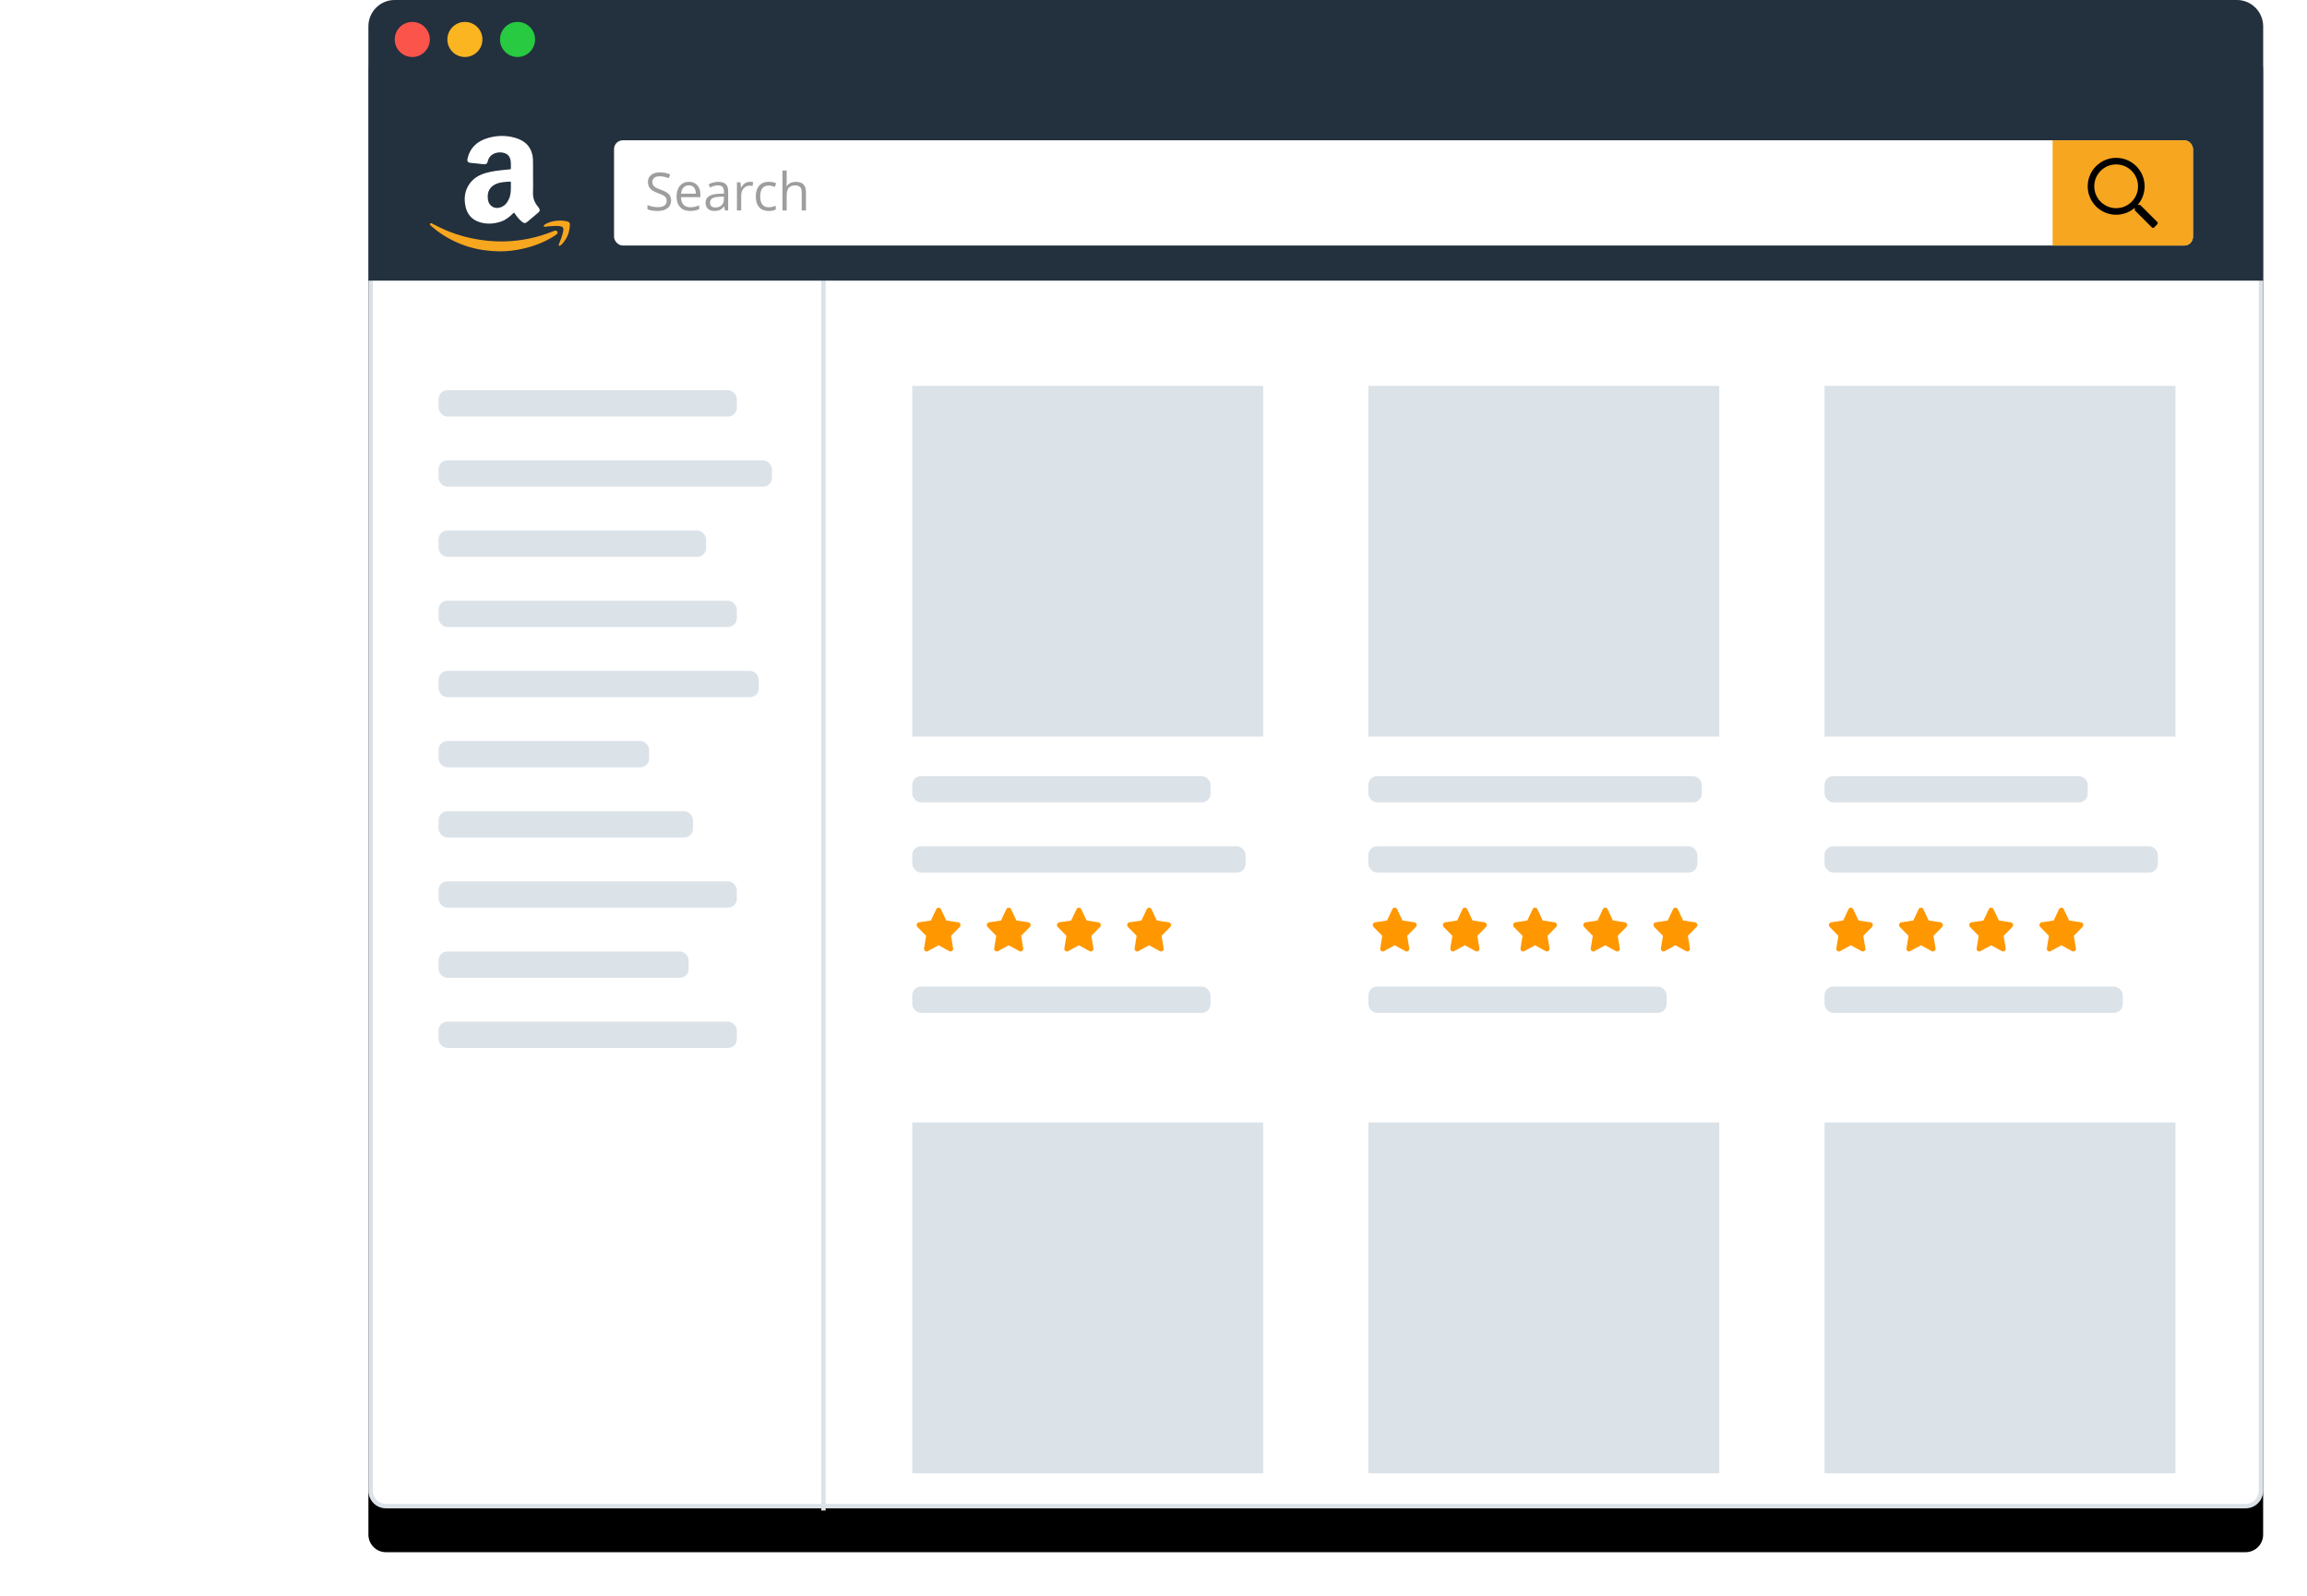 <?xml version="1.0" encoding="UTF-8"?>
<svg width="526px" height="364px" viewBox="0 0 526 364" version="1.1" xmlns="http://www.w3.org/2000/svg" xmlns:xlink="http://www.w3.org/1999/xlink">
    <!-- Generator: Sketch 51.3 (57544) - http://www.bohemiancoding.com/sketch -->
    <title>browser</title>
    <desc>Created with Sketch.</desc>
    <defs>
        <path d="M90,0 L510,0 C513.314,-6.08718376e-16 516,2.686 516,6 L516,340 C516,342.209 514.209,344 512,344 L88,344 C85.791,344 84,342.209 84,340 L84,6 C84,2.686 86.686,6.08718376e-16 90,0 Z" id="path-1"></path>
        <filter x="-4.6%" y="-2.9%" width="109.3%" height="111.6%" filterUnits="objectBoundingBox" id="filter-2">
            <feOffset dx="0" dy="10" in="SourceAlpha" result="shadowOffsetOuter1"></feOffset>
            <feGaussianBlur stdDeviation="5" in="shadowOffsetOuter1" result="shadowBlurOuter1"></feGaussianBlur>
            <feComposite in="shadowBlurOuter1" in2="SourceAlpha" operator="out" result="shadowBlurOuter1"></feComposite>
            <feColorMatrix values="0 0 0 0 0.149   0 0 0 0 0.149   0 0 0 0 0.149  0 0 0 0.08 0" type="matrix" in="shadowBlurOuter1"></feColorMatrix>
        </filter>
    </defs>
    <g id="Page-1" stroke="none" stroke-width="1" fill="none" fill-rule="evenodd">
        <g id="Xray">
            <g id="Browser">
                <g id="Rectangle">
                    <use fill="black" fill-opacity="1" filter="url(#filter-2)" xlink:href="#path-1"></use>
                    <path stroke="#DBE2E8" stroke-width="1" d="M90,0.5 C86.962,0.5 84.5,2.962 84.5,6 L84.5,340 C84.5,341.933 86.067,343.5 88,343.5 L512,343.5 C513.933,343.5 515.5,341.933 515.5,340 L515.5,6 C515.5,2.962 513.038,0.5 510,0.5 L90,0.5 Z" stroke-linejoin="square" fill="#FFFFFF" fill-rule="evenodd"></path>
                </g>
                <g id="Group-7-Copy-2" transform="translate(208, 88)">
                    <rect id="Rectangle" fill="#DBE2E8" x="0" y="0" width="80" height="80"></rect>
                    <rect id="Rectangle" fill="#DBE2E8" x="0" y="89" width="68" height="6" rx="2"></rect>
                    <rect id="Rectangle-Copy-27" fill="#DBE2E8" x="0" y="105" width="76" height="6" rx="2"></rect>
                    <rect id="Rectangle-Copy-28" fill="#DBE2E8" x="0" y="137" width="68" height="6" rx="2"></rect>
                    <path d="M5.464,119.348 L4.243,121.933 L1.512,122.349 C1.022,122.424 0.826,123.054 1.181,123.416 L3.157,125.427 L2.69,128.269 C2.606,128.782 3.123,129.167 3.557,128.927 L6,127.585 L8.443,128.927 C8.877,129.165 9.394,128.782 9.31,128.269 L8.843,125.427 L10.819,123.416 C11.174,123.054 10.978,122.424 10.488,122.349 L7.757,121.933 L6.536,119.348 C6.318,118.887 5.684,118.881 5.464,119.348 Z" id="Path" fill="#FF9800" fill-rule="nonzero"></path>
                    <path d="M21.452,119.348 L20.232,121.933 L17.501,122.349 C17.011,122.424 16.815,123.054 17.17,123.416 L19.146,125.427 L18.679,128.269 C18.594,128.782 19.112,129.167 19.546,128.927 L21.989,127.585 L24.432,128.927 C24.865,129.165 25.383,128.782 25.299,128.269 L24.832,125.427 L26.807,123.416 C27.163,123.054 26.966,122.424 26.477,122.349 L23.746,121.933 L22.525,119.348 C22.307,118.887 21.673,118.881 21.452,119.348 Z" id="Path-Copy" fill="#FF9800" fill-rule="nonzero"></path>
                    <path d="M37.452,119.348 L36.232,121.933 L33.501,122.349 C33.011,122.424 32.815,123.054 33.17,123.416 L35.146,125.427 L34.679,128.269 C34.594,128.782 35.112,129.167 35.546,128.927 L37.989,127.585 L40.432,128.927 C40.865,129.165 41.383,128.782 41.299,128.269 L40.832,125.427 L42.807,123.416 C43.163,123.054 42.966,122.424 42.477,122.349 L39.746,121.933 L38.525,119.348 C38.307,118.887 37.673,118.881 37.452,119.348 Z" id="Path-Copy-2" fill="#FF9800" fill-rule="nonzero"></path>
                    <path d="M53.464,119.348 L52.243,121.933 L49.512,122.349 C49.022,122.424 48.826,123.054 49.181,123.416 L51.157,125.427 L50.69,128.269 C50.606,128.782 51.123,129.167 51.557,128.927 L54,127.585 L56.443,128.927 C56.877,129.165 57.394,128.782 57.31,128.269 L56.843,125.427 L58.819,123.416 C59.174,123.054 58.978,122.424 58.488,122.349 L55.757,121.933 L54.536,119.348 C54.318,118.887 53.684,118.881 53.464,119.348 Z" id="Path-Copy-3" fill="#FF9800" fill-rule="nonzero"></path>
                </g>
                <g id="Group-7-Copy-3" transform="translate(312, 88)">
                    <rect id="Rectangle" fill="#DBE2E8" x="0" y="0" width="80" height="80"></rect>
                    <rect id="Rectangle" fill="#DBE2E8" x="0" y="89" width="76" height="6" rx="2"></rect>
                    <rect id="Rectangle-Copy-27" fill="#DBE2E8" x="0" y="105" width="75" height="6" rx="2"></rect>
                    <rect id="Rectangle-Copy-28" fill="#DBE2E8" x="0" y="137" width="68" height="6" rx="2"></rect>
                    <path d="M5.464,119.348 L4.243,121.933 L1.512,122.349 C1.022,122.424 0.826,123.054 1.181,123.416 L3.157,125.427 L2.69,128.269 C2.606,128.782 3.123,129.167 3.557,128.927 L6,127.585 L8.443,128.927 C8.877,129.165 9.394,128.782 9.31,128.269 L8.843,125.427 L10.819,123.416 C11.174,123.054 10.978,122.424 10.488,122.349 L7.757,121.933 L6.536,119.348 C6.318,118.887 5.684,118.881 5.464,119.348 Z" id="Path" fill="#FF9800" fill-rule="nonzero"></path>
                    <path d="M21.452,119.348 L20.232,121.933 L17.501,122.349 C17.011,122.424 16.815,123.054 17.17,123.416 L19.146,125.427 L18.679,128.269 C18.594,128.782 19.112,129.167 19.546,128.927 L21.989,127.585 L24.432,128.927 C24.865,129.165 25.383,128.782 25.299,128.269 L24.832,125.427 L26.807,123.416 C27.163,123.054 26.966,122.424 26.477,122.349 L23.746,121.933 L22.525,119.348 C22.307,118.887 21.673,118.881 21.452,119.348 Z" id="Path-Copy" fill="#FF9800" fill-rule="nonzero"></path>
                    <path d="M37.452,119.348 L36.232,121.933 L33.501,122.349 C33.011,122.424 32.815,123.054 33.17,123.416 L35.146,125.427 L34.679,128.269 C34.594,128.782 35.112,129.167 35.546,128.927 L37.989,127.585 L40.432,128.927 C40.865,129.165 41.383,128.782 41.299,128.269 L40.832,125.427 L42.807,123.416 C43.163,123.054 42.966,122.424 42.477,122.349 L39.746,121.933 L38.525,119.348 C38.307,118.887 37.673,118.881 37.452,119.348 Z" id="Path-Copy-2" fill="#FF9800" fill-rule="nonzero"></path>
                    <path d="M53.464,119.348 L52.243,121.933 L49.512,122.349 C49.022,122.424 48.826,123.054 49.181,123.416 L51.157,125.427 L50.69,128.269 C50.606,128.782 51.123,129.167 51.557,128.927 L54,127.585 L56.443,128.927 C56.877,129.165 57.394,128.782 57.31,128.269 L56.843,125.427 L58.819,123.416 C59.174,123.054 58.978,122.424 58.488,122.349 L55.757,121.933 L54.536,119.348 C54.318,118.887 53.684,118.881 53.464,119.348 Z" id="Path-Copy-3" fill="#FF9800" fill-rule="nonzero"></path>
                    <path d="M69.464,119.348 L68.243,121.933 L65.512,122.349 C65.022,122.424 64.826,123.054 65.181,123.416 L67.157,125.427 L66.69,128.269 C66.606,128.782 67.123,129.167 67.557,128.927 L70,127.585 L72.443,128.927 C72.877,129.165 73.394,128.782 73.31,128.269 L72.843,125.427 L74.819,123.416 C75.174,123.054 74.978,122.424 74.488,122.349 L71.757,121.933 L70.536,119.348 C70.318,118.887 69.684,118.881 69.464,119.348 Z" id="Path-Copy-5" fill="#FF9800" fill-rule="nonzero"></path>
                </g>
                <g id="Group-7-Copy-4" transform="translate(416, 88)">
                    <rect id="Rectangle" fill="#DBE2E8" x="0" y="0" width="80" height="80"></rect>
                    <rect id="Rectangle" fill="#DBE2E8" x="0" y="89" width="60" height="6" rx="2"></rect>
                    <rect id="Rectangle-Copy-27" fill="#DBE2E8" x="0" y="105" width="76" height="6" rx="2"></rect>
                    <rect id="Rectangle-Copy-28" fill="#DBE2E8" x="0" y="137" width="68" height="6" rx="2"></rect>
                    <path d="M5.464,119.348 L4.243,121.933 L1.512,122.349 C1.022,122.424 0.826,123.054 1.181,123.416 L3.157,125.427 L2.69,128.269 C2.606,128.782 3.123,129.167 3.557,128.927 L6,127.585 L8.443,128.927 C8.877,129.165 9.394,128.782 9.31,128.269 L8.843,125.427 L10.819,123.416 C11.174,123.054 10.978,122.424 10.488,122.349 L7.757,121.933 L6.536,119.348 C6.318,118.887 5.684,118.881 5.464,119.348 Z" id="Path" fill="#FF9800" fill-rule="nonzero"></path>
                    <path d="M21.452,119.348 L20.232,121.933 L17.501,122.349 C17.011,122.424 16.815,123.054 17.17,123.416 L19.146,125.427 L18.679,128.269 C18.594,128.782 19.112,129.167 19.546,128.927 L21.989,127.585 L24.432,128.927 C24.865,129.165 25.383,128.782 25.299,128.269 L24.832,125.427 L26.807,123.416 C27.163,123.054 26.966,122.424 26.477,122.349 L23.746,121.933 L22.525,119.348 C22.307,118.887 21.673,118.881 21.452,119.348 Z" id="Path-Copy" fill="#FF9800" fill-rule="nonzero"></path>
                    <path d="M37.452,119.348 L36.232,121.933 L33.501,122.349 C33.011,122.424 32.815,123.054 33.17,123.416 L35.146,125.427 L34.679,128.269 C34.594,128.782 35.112,129.167 35.546,128.927 L37.989,127.585 L40.432,128.927 C40.865,129.165 41.383,128.782 41.299,128.269 L40.832,125.427 L42.807,123.416 C43.163,123.054 42.966,122.424 42.477,122.349 L39.746,121.933 L38.525,119.348 C38.307,118.887 37.673,118.881 37.452,119.348 Z" id="Path-Copy-2" fill="#FF9800" fill-rule="nonzero"></path>
                    <path d="M53.464,119.348 L52.243,121.933 L49.512,122.349 C49.022,122.424 48.826,123.054 49.181,123.416 L51.157,125.427 L50.69,128.269 C50.606,128.782 51.123,129.167 51.557,128.927 L54,127.585 L56.443,128.927 C56.877,129.165 57.394,128.782 57.31,128.269 L56.843,125.427 L58.819,123.416 C59.174,123.054 58.978,122.424 58.488,122.349 L55.757,121.933 L54.536,119.348 C54.318,118.887 53.684,118.881 53.464,119.348 Z" id="Path-Copy-3" fill="#FF9800" fill-rule="nonzero"></path>
                </g>
                <g id="Group-7-Copy-7" transform="translate(208, 256)" fill="#DBE2E8">
                    <rect id="Rectangle" x="0" y="0" width="80" height="80"></rect>
                </g>
                <g id="Group-7-Copy-6" transform="translate(312, 256)" fill="#DBE2E8">
                    <rect id="Rectangle" x="0" y="0" width="80" height="80"></rect>
                </g>
                <g id="Group-7-Copy-5" transform="translate(416, 256)" fill="#DBE2E8">
                    <rect id="Rectangle" x="0" y="0" width="80" height="80"></rect>
                </g>
                <path d="M187.75,64.5 L187.75,344" id="Line-5" stroke="#DBE2E8" stroke-linecap="square"></path>
                <rect id="Rectangle" fill="#DBE2E8" x="100" y="89" width="68" height="6" rx="2"></rect>
                <rect id="Rectangle-Copy-24" fill="#DBE2E8" x="100" y="105" width="76" height="6" rx="2"></rect>
                <rect id="Rectangle-Copy-25" fill="#DBE2E8" x="100" y="121" width="61" height="6" rx="2"></rect>
                <rect id="Rectangle-Copy-26" fill="#DBE2E8" x="100" y="137" width="68" height="6" rx="2"></rect>
                <rect id="Rectangle-Copy-29" fill="#DBE2E8" x="100" y="153" width="73" height="6" rx="2"></rect>
                <rect id="Rectangle-Copy-30" fill="#DBE2E8" x="100" y="169" width="48" height="6" rx="2"></rect>
                <rect id="Rectangle-Copy-31" fill="#DBE2E8" x="100" y="185" width="58" height="6" rx="2"></rect>
                <rect id="Rectangle-Copy-32" fill="#DBE2E8" x="100" y="201" width="68" height="6" rx="2"></rect>
                <rect id="Rectangle-Copy-33" fill="#DBE2E8" x="100" y="217" width="57" height="6" rx="2"></rect>
                <rect id="Rectangle-Copy-34" fill="#DBE2E8" x="100" y="233" width="68" height="6" rx="2"></rect>
                <path d="M90,0 L510,0 C513.314,-6.08718376e-16 516,2.686 516,6 L516,64 L84,64 L84,6 C84,2.686 86.686,6.08718376e-16 90,0 Z" id="Rectangle" fill="#23303E"></path>
                <g id="iconfinder_amazon_1220386" transform="translate(98, 31)" fill-rule="nonzero">
                    <path d="M23.538,9.62 C23.538,10.706 23.577,11.785 23.525,12.872 C23.473,14.107 23.85,15.167 24.631,16.104 C24.722,16.215 24.807,16.325 24.885,16.442 C25.164,16.865 25.112,17.158 24.728,17.483 C23.909,18.172 23.096,18.868 22.276,19.558 C21.789,19.967 21.483,19.961 20.989,19.558 C20.325,19.018 19.805,18.354 19.343,17.646 C19.233,17.476 19.174,17.483 19.037,17.613 C18.218,18.413 17.353,19.154 16.254,19.525 C14.556,20.104 12.833,20.195 11.128,19.59 C9.489,19.005 8.507,17.795 8.143,16.111 C7.74,14.231 7.948,12.442 9.106,10.849 C9.984,9.646 11.2,8.937 12.598,8.501 C14.042,8.059 15.532,7.889 17.028,7.74 C17.45,7.694 17.867,7.655 18.289,7.616 C18.393,7.61 18.485,7.597 18.478,7.46 C18.465,6.771 18.537,6.068 18.374,5.392 C18.166,4.527 17.6,4.02 16.735,3.831 C16.117,3.694 15.506,3.733 14.907,3.935 C13.997,4.247 13.431,4.878 13.203,5.815 C13.08,6.328 12.839,6.511 12.338,6.459 C11.272,6.348 10.205,6.237 9.145,6.127 C8.709,6.081 8.481,5.75 8.572,5.327 C9.125,2.628 10.894,1.112 13.444,0.416 C15.402,-0.117 17.385,-0.15 19.35,0.403 C20.93,0.846 22.257,1.626 22.998,3.174 C23.421,4.052 23.519,5.002 23.532,5.951 C23.545,7.167 23.532,8.397 23.538,9.62 C23.532,9.62 23.538,9.62 23.538,9.62 Z M18.478,11.649 C18.478,11.324 18.465,10.998 18.485,10.673 C18.498,10.472 18.426,10.4 18.224,10.42 C17.73,10.465 17.229,10.472 16.735,10.537 C15.87,10.647 15.024,10.862 14.322,11.408 C13.301,12.208 13.086,13.301 13.255,14.53 C13.457,15.974 14.745,16.774 16.124,16.293 C17.06,15.967 17.633,15.278 18.029,14.413 C18.446,13.535 18.478,12.592 18.478,11.649 Z" id="Shape" fill="#FFFFFF"></path>
                    <path d="M16.072,26.328 C11.109,26.296 6.654,25.021 2.628,22.335 C1.808,21.789 1.028,21.19 0.286,20.533 C0.221,20.475 0.156,20.416 0.104,20.345 C0.033,20.247 -0.02,20.13 0.065,20.013 C0.15,19.883 0.293,19.87 0.416,19.928 C0.702,20.065 0.976,20.215 1.255,20.358 C3.818,21.711 6.517,22.686 9.346,23.304 C11.909,23.863 14.498,24.124 17.125,24.052 C20.878,23.948 24.494,23.193 27.974,21.795 C28.143,21.724 28.319,21.652 28.494,21.613 C28.741,21.567 28.989,21.6 29.099,21.867 C29.203,22.114 29.067,22.309 28.885,22.465 C28.754,22.576 28.605,22.667 28.455,22.764 C26.211,24.221 23.753,25.158 21.151,25.737 C19.434,26.127 17.691,26.315 16.072,26.328 Z" id="Path" fill="#F6A61F"></path>
                    <path d="M28.592,20.533 C27.844,20.527 27.102,20.624 26.361,20.702 C26.218,20.715 26.055,20.754 25.99,20.598 C25.912,20.423 26.062,20.319 26.185,20.234 C27.109,19.623 28.143,19.382 29.229,19.324 C29.977,19.278 30.719,19.311 31.447,19.532 C31.779,19.629 31.941,19.824 31.935,20.163 C31.896,21.971 31.291,23.545 29.984,24.826 C29.938,24.872 29.886,24.911 29.834,24.95 C29.717,25.034 29.574,25.112 29.45,25.008 C29.333,24.911 29.398,24.767 29.45,24.65 C29.834,23.694 30.224,22.745 30.413,21.724 C30.439,21.593 30.446,21.463 30.452,21.34 C30.459,20.917 30.309,20.735 29.893,20.631 C29.457,20.514 29.021,20.533 28.592,20.533 Z" id="Path" fill="#F6A61F"></path>
                </g>
                <rect id="Rectangle" fill="#FFFFFF" x="140" y="32" width="360" height="24" rx="2"></rect>
                <path d="M468,32 L498,32 C499.105,32 500,32.895 500,34 L500,54 C500,55.105 499.105,56 498,56 L468,56 L468,32 Z" id="Rectangle-Copy-21" fill="#F6A61F"></path>
                <g id="search-regular" transform="translate(476, 36)" fill="#000000" fill-rule="nonzero">
                    <path d="M15.86,14.625 L12.073,10.838 C12.002,10.766 11.908,10.729 11.808,10.729 L11.396,10.729 C12.379,9.591 12.975,8.109 12.975,6.487 C12.975,2.904 10.071,0 6.487,0 C2.904,0 0,2.904 0,6.487 C0,10.071 2.904,12.975 6.487,12.975 C8.109,12.975 9.591,12.379 10.729,11.396 L10.729,11.808 C10.729,11.908 10.77,12.002 10.838,12.073 L14.625,15.86 C14.771,16.006 15.008,16.006 15.155,15.86 L15.86,15.155 C16.006,15.008 16.006,14.771 15.86,14.625 Z M6.487,11.478 C3.73,11.478 1.497,9.244 1.497,6.487 C1.497,3.73 3.73,1.497 6.487,1.497 C9.244,1.497 11.478,3.73 11.478,6.487 C11.478,9.244 9.244,11.478 6.487,11.478 Z" id="Shape"></path>
                </g>
                <path d="M153.012,45.721 C153.012,46.475 152.738,47.062 152.191,47.484 C151.645,47.906 150.902,48.117 149.965,48.117 C148.949,48.117 148.168,47.986 147.621,47.725 L147.621,46.764 C147.973,46.912 148.355,47.029 148.77,47.115 C149.184,47.201 149.594,47.244 150,47.244 C150.664,47.244 151.164,47.118 151.5,46.866 C151.836,46.614 152.004,46.264 152.004,45.814 C152.004,45.518 151.944,45.274 151.825,45.085 C151.706,44.896 151.507,44.721 151.228,44.561 C151.028,44.446 150.754,44.321 150.406,44.184 L149.953,44.016 C149.156,43.73 148.587,43.393 148.245,43.002 C147.903,42.611 147.732,42.102 147.732,41.473 C147.732,40.812 147.98,40.287 148.477,39.896 C148.973,39.506 149.629,39.311 150.445,39.311 C151.297,39.311 152.08,39.467 152.795,39.779 L152.484,40.646 C151.777,40.35 151.09,40.201 150.422,40.201 C149.895,40.201 149.482,40.314 149.186,40.541 C148.889,40.768 148.74,41.082 148.74,41.484 C148.74,41.781 148.795,42.024 148.904,42.214 C149.014,42.403 149.198,42.577 149.458,42.735 C149.681,42.871 150.004,43.019 150.429,43.179 L150.65,43.26 C151.549,43.58 152.167,43.924 152.505,44.291 C152.843,44.658 153.012,45.135 153.012,45.721 Z M157.33,48.117 C156.381,48.117 155.632,47.828 155.083,47.25 C154.534,46.672 154.26,45.869 154.26,44.842 C154.26,43.807 154.515,42.984 155.024,42.375 C155.534,41.766 156.219,41.461 157.078,41.461 C157.883,41.461 158.52,41.726 158.988,42.255 C159.457,42.784 159.691,43.482 159.691,44.35 L159.691,44.965 L155.268,44.965 C155.287,45.719 155.478,46.291 155.839,46.682 C156.2,47.072 156.709,47.268 157.365,47.268 C158.057,47.268 158.74,47.123 159.416,46.834 L159.416,47.701 C159.072,47.85 158.747,47.956 158.44,48.021 C158.134,48.085 157.764,48.117 157.33,48.117 Z M157.066,42.275 C156.551,42.275 156.14,42.443 155.833,42.779 C155.526,43.115 155.346,43.58 155.291,44.174 L158.648,44.174 C158.648,43.561 158.512,43.091 158.238,42.765 C157.965,42.438 157.574,42.275 157.066,42.275 Z M165.299,48 L165.105,47.086 L165.059,47.086 C164.738,47.488 164.419,47.761 164.101,47.903 C163.782,48.046 163.385,48.117 162.908,48.117 C162.271,48.117 161.772,47.953 161.411,47.625 C161.05,47.297 160.869,46.83 160.869,46.225 C160.869,44.928 161.906,44.248 163.98,44.186 L165.07,44.15 L165.07,43.752 C165.07,43.248 164.962,42.876 164.745,42.636 C164.528,42.396 164.182,42.275 163.705,42.275 C163.17,42.275 162.564,42.439 161.889,42.768 L161.59,42.023 C161.906,41.852 162.253,41.717 162.63,41.619 C163.007,41.521 163.385,41.473 163.764,41.473 C164.529,41.473 165.097,41.643 165.466,41.982 C165.835,42.322 166.02,42.867 166.02,43.617 L166.02,48 L165.299,48 Z M163.102,47.314 C163.707,47.314 164.183,47.148 164.528,46.816 C164.874,46.484 165.047,46.02 165.047,45.422 L165.047,44.842 L164.074,44.883 C163.301,44.91 162.743,45.03 162.401,45.243 C162.06,45.456 161.889,45.787 161.889,46.236 C161.889,46.588 161.995,46.855 162.208,47.039 C162.421,47.223 162.719,47.314 163.102,47.314 Z M170.953,41.461 C171.238,41.461 171.494,41.484 171.721,41.531 L171.586,42.434 C171.32,42.375 171.086,42.346 170.883,42.346 C170.363,42.346 169.919,42.557 169.55,42.979 C169.181,43.4 168.996,43.926 168.996,44.555 L168.996,48 L168.023,48 L168.023,41.578 L168.826,41.578 L168.938,42.768 L168.984,42.768 C169.223,42.35 169.51,42.027 169.846,41.801 C170.182,41.574 170.551,41.461 170.953,41.461 Z M175.248,48.117 C174.318,48.117 173.599,47.831 173.089,47.259 C172.579,46.687 172.324,45.877 172.324,44.83 C172.324,43.756 172.583,42.926 173.101,42.34 C173.618,41.754 174.355,41.461 175.312,41.461 C175.621,41.461 175.93,41.494 176.238,41.561 C176.547,41.627 176.789,41.705 176.965,41.795 L176.666,42.621 C176.451,42.535 176.217,42.464 175.963,42.407 C175.709,42.351 175.484,42.322 175.289,42.322 C173.984,42.322 173.332,43.154 173.332,44.818 C173.332,45.607 173.491,46.213 173.81,46.635 C174.128,47.057 174.6,47.268 175.225,47.268 C175.76,47.268 176.309,47.152 176.871,46.922 L176.871,47.783 C176.441,48.006 175.9,48.117 175.248,48.117 Z M182.789,48 L182.789,43.846 C182.789,43.322 182.67,42.932 182.432,42.674 C182.193,42.416 181.82,42.287 181.312,42.287 C180.637,42.287 180.144,42.471 179.833,42.838 C179.522,43.205 179.367,43.807 179.367,44.643 L179.367,48 L178.395,48 L178.395,38.883 L179.367,38.883 L179.367,41.643 C179.367,41.975 179.352,42.25 179.32,42.469 L179.379,42.469 C179.57,42.16 179.843,41.917 180.196,41.739 C180.55,41.562 180.953,41.473 181.406,41.473 C182.191,41.473 182.78,41.659 183.173,42.032 C183.565,42.405 183.762,42.998 183.762,43.811 L183.762,48 L182.789,48 Z" id="Search" fill="#9E9E9E" fill-rule="nonzero"></path>
                <circle id="Oval" fill="#FB544B" cx="94" cy="9" r="4"></circle>
                <circle id="Oval-Copy" fill="#FAB521" cx="106" cy="9" r="4"></circle>
                <circle id="Oval-Copy-2" fill="#27CA41" cx="118" cy="9" r="4"></circle>
            </g>
        </g>
    </g>
</svg>